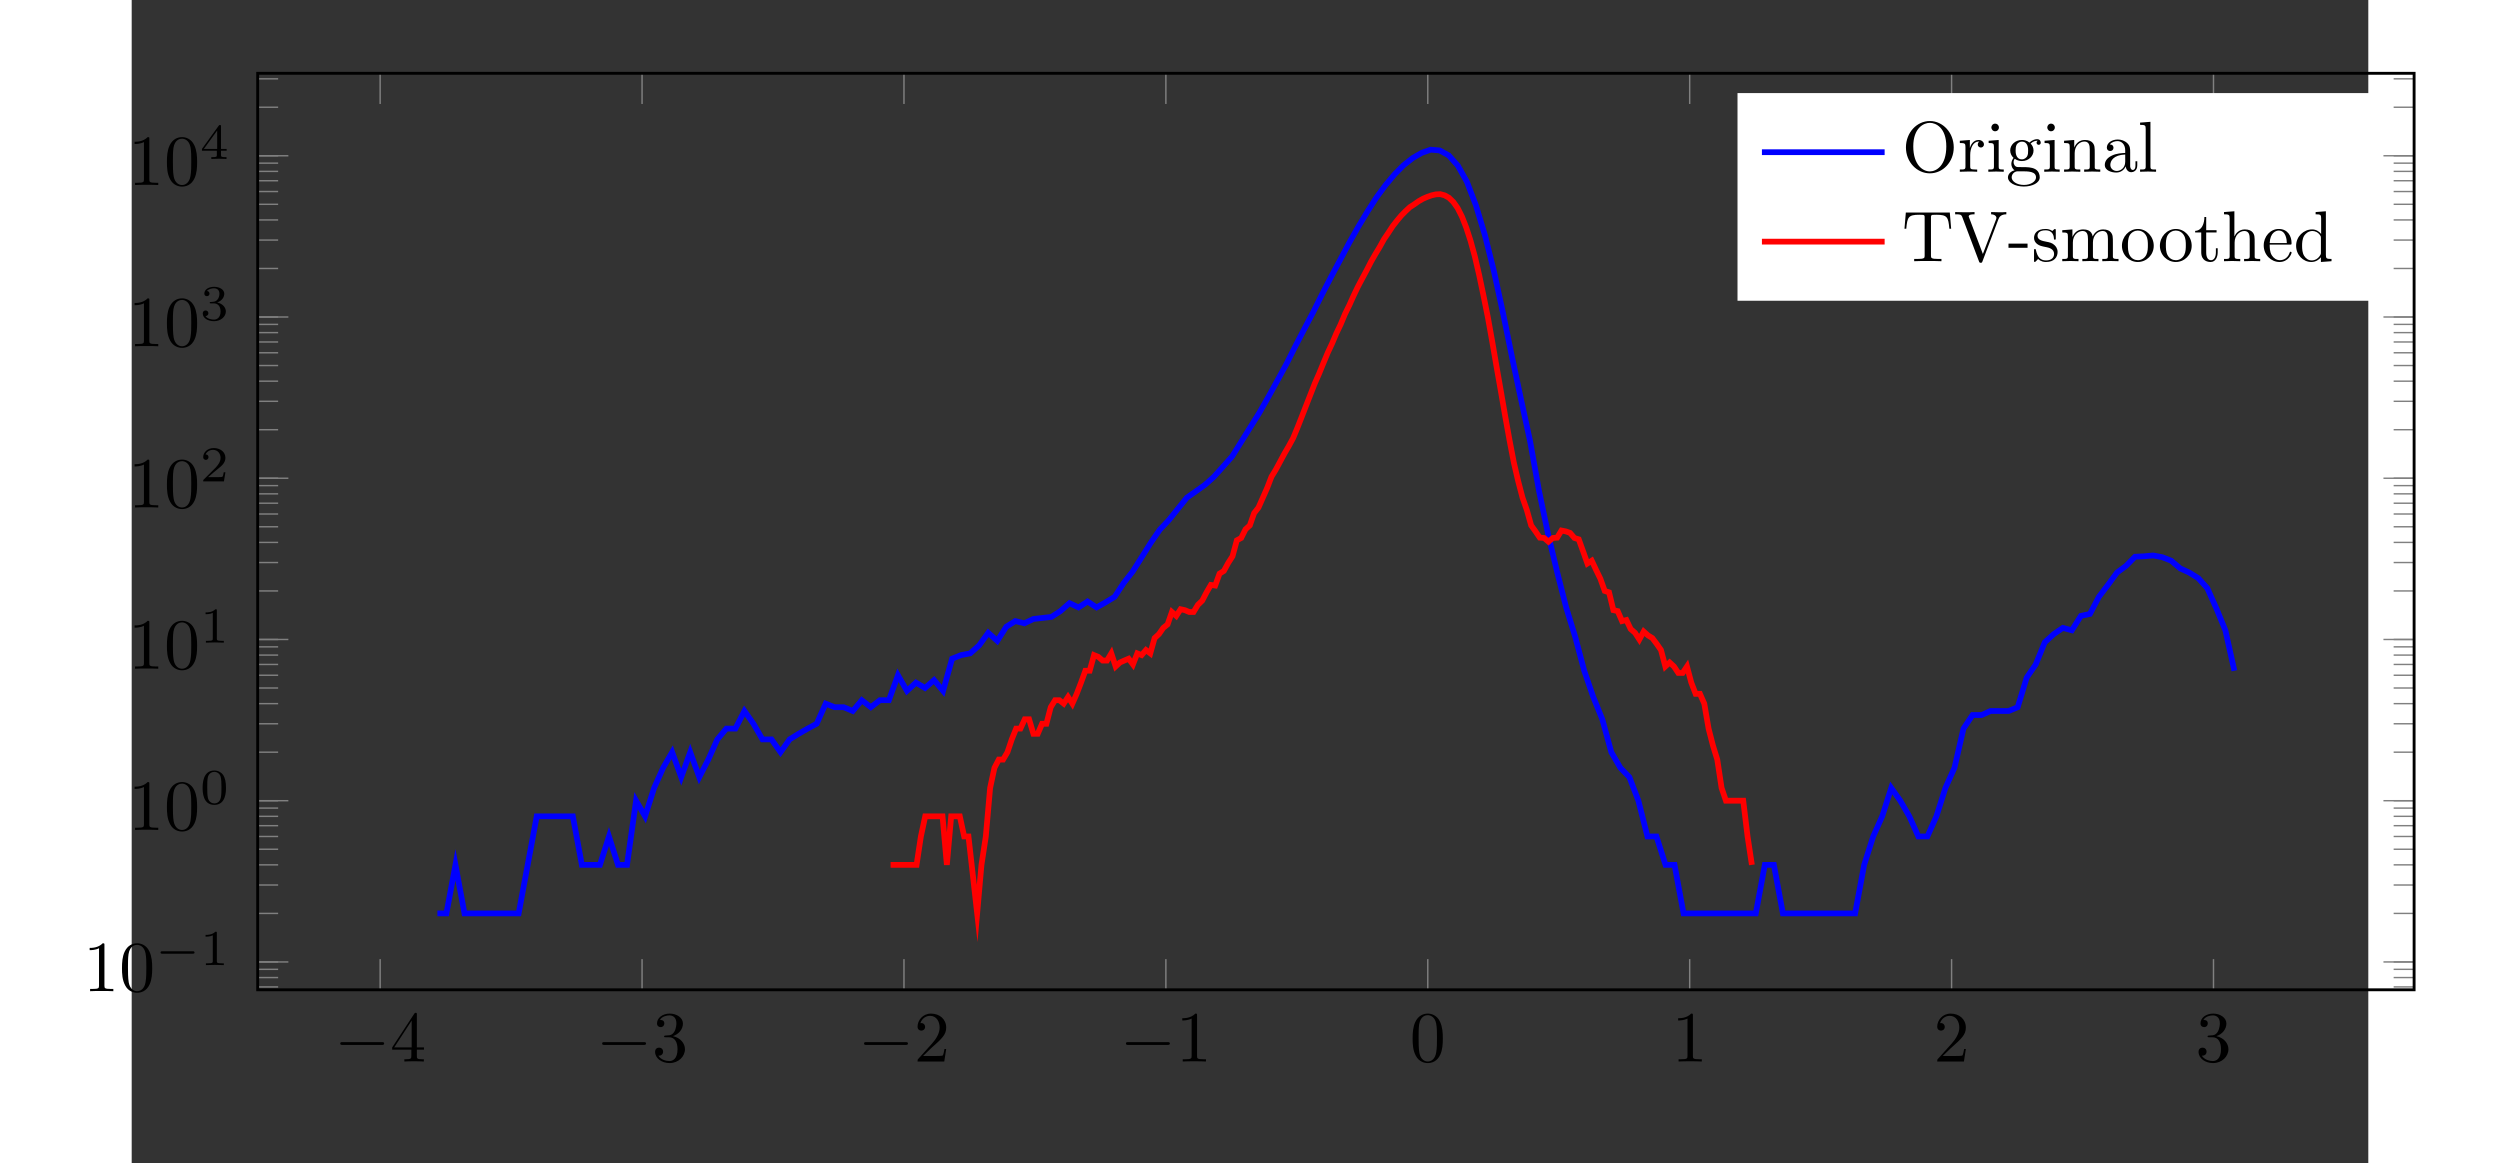 <?xml version="1.0" encoding="UTF-8"?>
<svg xmlns="http://www.w3.org/2000/svg" xmlns:xlink="http://www.w3.org/1999/xlink" width="346.506pt" height="161.24pt" viewBox="20 0 310 161.24" version="1.1">
<rect x="20" y="0" width="310" height="161.24" fill="#333333" stroke="none"/>
<defs>
<g>
<symbol overflow="visible" id="glyph0-0">
<path style="stroke:none;" d=""/>
</symbol>
<symbol overflow="visible" id="glyph0-1">
<path style="stroke:none;" d="M 6.562 -2.297 C 6.734 -2.297 6.922 -2.297 6.922 -2.5 C 6.922 -2.688 6.734 -2.688 6.562 -2.688 L 1.172 -2.688 C 1 -2.688 0.828 -2.688 0.828 -2.5 C 0.828 -2.297 1 -2.297 1.172 -2.297 Z M 6.562 -2.297 "/>
</symbol>
<symbol overflow="visible" id="glyph1-0">
<path style="stroke:none;" d=""/>
</symbol>
<symbol overflow="visible" id="glyph1-1">
<path style="stroke:none;" d="M 2.938 -1.641 L 2.938 -0.781 C 2.938 -0.422 2.906 -0.312 2.172 -0.312 L 1.969 -0.312 L 1.969 0 C 2.375 -0.031 2.891 -0.031 3.312 -0.031 C 3.734 -0.031 4.25 -0.031 4.672 0 L 4.672 -0.312 L 4.453 -0.312 C 3.719 -0.312 3.703 -0.422 3.703 -0.781 L 3.703 -1.641 L 4.688 -1.641 L 4.688 -1.953 L 3.703 -1.953 L 3.703 -6.484 C 3.703 -6.688 3.703 -6.75 3.531 -6.75 C 3.453 -6.75 3.422 -6.75 3.344 -6.625 L 0.281 -1.953 L 0.281 -1.641 Z M 2.984 -1.953 L 0.562 -1.953 L 2.984 -5.672 Z M 2.984 -1.953 "/>
</symbol>
<symbol overflow="visible" id="glyph1-2">
<path style="stroke:none;" d="M 2.891 -3.516 C 3.703 -3.781 4.281 -4.469 4.281 -5.266 C 4.281 -6.078 3.406 -6.641 2.453 -6.641 C 1.453 -6.641 0.688 -6.047 0.688 -5.281 C 0.688 -4.953 0.906 -4.766 1.203 -4.766 C 1.5 -4.766 1.703 -4.984 1.703 -5.281 C 1.703 -5.766 1.234 -5.766 1.094 -5.766 C 1.391 -6.266 2.047 -6.391 2.406 -6.391 C 2.828 -6.391 3.375 -6.172 3.375 -5.281 C 3.375 -5.156 3.344 -4.578 3.094 -4.141 C 2.797 -3.656 2.453 -3.625 2.203 -3.625 C 2.125 -3.609 1.891 -3.594 1.812 -3.594 C 1.734 -3.578 1.672 -3.562 1.672 -3.469 C 1.672 -3.359 1.734 -3.359 1.906 -3.359 L 2.344 -3.359 C 3.156 -3.359 3.531 -2.688 3.531 -1.703 C 3.531 -0.344 2.844 -0.062 2.406 -0.062 C 1.969 -0.062 1.219 -0.234 0.875 -0.812 C 1.219 -0.766 1.531 -0.984 1.531 -1.359 C 1.531 -1.719 1.266 -1.922 0.984 -1.922 C 0.734 -1.922 0.422 -1.781 0.422 -1.344 C 0.422 -0.438 1.344 0.219 2.438 0.219 C 3.656 0.219 4.562 -0.688 4.562 -1.703 C 4.562 -2.516 3.922 -3.297 2.891 -3.516 Z M 2.891 -3.516 "/>
</symbol>
<symbol overflow="visible" id="glyph1-3">
<path style="stroke:none;" d="M 1.266 -0.766 L 2.328 -1.797 C 3.875 -3.172 4.469 -3.703 4.469 -4.703 C 4.469 -5.844 3.578 -6.641 2.359 -6.641 C 1.234 -6.641 0.5 -5.719 0.5 -4.828 C 0.5 -4.281 1 -4.281 1.031 -4.281 C 1.203 -4.281 1.547 -4.391 1.547 -4.812 C 1.547 -5.062 1.359 -5.328 1.016 -5.328 C 0.938 -5.328 0.922 -5.328 0.891 -5.312 C 1.109 -5.969 1.656 -6.328 2.234 -6.328 C 3.141 -6.328 3.562 -5.516 3.562 -4.703 C 3.562 -3.906 3.078 -3.125 2.516 -2.5 L 0.609 -0.375 C 0.5 -0.266 0.5 -0.234 0.5 0 L 4.203 0 L 4.469 -1.734 L 4.234 -1.734 C 4.172 -1.438 4.109 -1 4 -0.844 C 3.938 -0.766 3.281 -0.766 3.062 -0.766 Z M 1.266 -0.766 "/>
</symbol>
<symbol overflow="visible" id="glyph1-4">
<path style="stroke:none;" d="M 2.938 -6.375 C 2.938 -6.625 2.938 -6.641 2.703 -6.641 C 2.078 -6 1.203 -6 0.891 -6 L 0.891 -5.688 C 1.094 -5.688 1.672 -5.688 2.188 -5.953 L 2.188 -0.781 C 2.188 -0.422 2.156 -0.312 1.266 -0.312 L 0.953 -0.312 L 0.953 0 C 1.297 -0.031 2.156 -0.031 2.562 -0.031 C 2.953 -0.031 3.828 -0.031 4.172 0 L 4.172 -0.312 L 3.859 -0.312 C 2.953 -0.312 2.938 -0.422 2.938 -0.781 Z M 2.938 -6.375 "/>
</symbol>
<symbol overflow="visible" id="glyph1-5">
<path style="stroke:none;" d="M 4.578 -3.188 C 4.578 -3.984 4.531 -4.781 4.188 -5.516 C 3.734 -6.484 2.906 -6.641 2.5 -6.641 C 1.891 -6.641 1.172 -6.375 0.75 -5.453 C 0.438 -4.766 0.391 -3.984 0.391 -3.188 C 0.391 -2.438 0.422 -1.547 0.844 -0.781 C 1.266 0.016 2 0.219 2.484 0.219 C 3.016 0.219 3.781 0.016 4.219 -0.938 C 4.531 -1.625 4.578 -2.406 4.578 -3.188 Z M 2.484 0 C 2.094 0 1.5 -0.25 1.328 -1.203 C 1.219 -1.797 1.219 -2.719 1.219 -3.312 C 1.219 -3.953 1.219 -4.609 1.297 -5.141 C 1.484 -6.328 2.234 -6.422 2.484 -6.422 C 2.812 -6.422 3.469 -6.234 3.656 -5.25 C 3.766 -4.688 3.766 -3.938 3.766 -3.312 C 3.766 -2.562 3.766 -1.891 3.656 -1.25 C 3.5 -0.297 2.938 0 2.484 0 Z M 2.484 0 "/>
</symbol>
<symbol overflow="visible" id="glyph1-6">
<path style="stroke:none;" d="M 7.188 -3.375 C 7.188 -5.406 5.688 -7.031 3.875 -7.031 C 2.078 -7.031 0.562 -5.438 0.562 -3.375 C 0.562 -1.328 2.094 0.219 3.875 0.219 C 5.688 0.219 7.188 -1.359 7.188 -3.375 Z M 3.875 -0.047 C 2.922 -0.047 1.578 -0.922 1.578 -3.516 C 1.578 -6.094 3.047 -6.781 3.875 -6.781 C 4.734 -6.781 6.156 -6.078 6.156 -3.516 C 6.156 -0.875 4.797 -0.047 3.875 -0.047 Z M 3.875 -0.047 "/>
</symbol>
<symbol overflow="visible" id="glyph1-7">
<path style="stroke:none;" d="M 1.672 -3.312 L 1.672 -4.406 L 0.281 -4.297 L 0.281 -3.984 C 0.984 -3.984 1.062 -3.922 1.062 -3.422 L 1.062 -0.75 C 1.062 -0.312 0.953 -0.312 0.281 -0.312 L 0.281 0 C 0.672 -0.016 1.141 -0.031 1.422 -0.031 C 1.812 -0.031 2.281 -0.031 2.688 0 L 2.688 -0.312 L 2.469 -0.312 C 1.734 -0.312 1.719 -0.422 1.719 -0.781 L 1.719 -2.312 C 1.719 -3.297 2.141 -4.188 2.891 -4.188 C 2.953 -4.188 2.984 -4.188 3 -4.172 C 2.969 -4.172 2.766 -4.047 2.766 -3.781 C 2.766 -3.516 2.984 -3.359 3.203 -3.359 C 3.375 -3.359 3.625 -3.484 3.625 -3.797 C 3.625 -4.109 3.312 -4.406 2.891 -4.406 C 2.156 -4.406 1.797 -3.734 1.672 -3.312 Z M 1.672 -3.312 "/>
</symbol>
<symbol overflow="visible" id="glyph1-8">
<path style="stroke:none;" d="M 1.766 -4.406 L 0.375 -4.297 L 0.375 -3.984 C 1.016 -3.984 1.109 -3.922 1.109 -3.438 L 1.109 -0.75 C 1.109 -0.312 1 -0.312 0.328 -0.312 L 0.328 0 C 0.641 -0.016 1.188 -0.031 1.422 -0.031 C 1.781 -0.031 2.125 -0.016 2.469 0 L 2.469 -0.312 C 1.797 -0.312 1.766 -0.359 1.766 -0.75 Z M 1.797 -6.141 C 1.797 -6.453 1.562 -6.672 1.281 -6.672 C 0.969 -6.672 0.75 -6.406 0.75 -6.141 C 0.75 -5.875 0.969 -5.609 1.281 -5.609 C 1.562 -5.609 1.797 -5.828 1.797 -6.141 Z M 1.797 -6.141 "/>
</symbol>
<symbol overflow="visible" id="glyph1-9">
<path style="stroke:none;" d="M 2.219 -1.719 C 1.344 -1.719 1.344 -2.719 1.344 -2.938 C 1.344 -3.203 1.359 -3.531 1.5 -3.781 C 1.578 -3.891 1.812 -4.172 2.219 -4.172 C 3.078 -4.172 3.078 -3.188 3.078 -2.953 C 3.078 -2.688 3.078 -2.359 2.922 -2.109 C 2.844 -2 2.609 -1.719 2.219 -1.719 Z M 1.062 -1.328 C 1.062 -1.359 1.062 -1.594 1.219 -1.797 C 1.609 -1.516 2.031 -1.484 2.219 -1.484 C 3.141 -1.484 3.828 -2.172 3.828 -2.938 C 3.828 -3.312 3.672 -3.672 3.422 -3.906 C 3.781 -4.25 4.141 -4.297 4.312 -4.297 C 4.344 -4.297 4.391 -4.297 4.422 -4.281 C 4.312 -4.25 4.25 -4.141 4.25 -4.016 C 4.25 -3.844 4.391 -3.734 4.547 -3.734 C 4.641 -3.734 4.828 -3.797 4.828 -4.031 C 4.828 -4.203 4.719 -4.516 4.328 -4.516 C 4.125 -4.516 3.688 -4.453 3.266 -4.047 C 2.844 -4.375 2.438 -4.406 2.219 -4.406 C 1.281 -4.406 0.594 -3.719 0.594 -2.953 C 0.594 -2.516 0.812 -2.141 1.062 -1.922 C 0.938 -1.781 0.75 -1.453 0.75 -1.094 C 0.75 -0.781 0.891 -0.406 1.203 -0.203 C 0.594 -0.047 0.281 0.391 0.281 0.781 C 0.281 1.5 1.266 2.047 2.484 2.047 C 3.656 2.047 4.688 1.547 4.688 0.766 C 4.688 0.422 4.562 -0.094 4.047 -0.375 C 3.516 -0.641 2.938 -0.641 2.328 -0.641 C 2.078 -0.641 1.656 -0.641 1.578 -0.656 C 1.266 -0.703 1.062 -1 1.062 -1.328 Z M 2.5 1.828 C 1.484 1.828 0.797 1.312 0.797 0.781 C 0.797 0.328 1.172 -0.047 1.609 -0.062 L 2.203 -0.062 C 3.062 -0.062 4.172 -0.062 4.172 0.781 C 4.172 1.328 3.469 1.828 2.5 1.828 Z M 2.5 1.828 "/>
</symbol>
<symbol overflow="visible" id="glyph1-10">
<path style="stroke:none;" d="M 1.094 -3.422 L 1.094 -0.75 C 1.094 -0.312 0.984 -0.312 0.312 -0.312 L 0.312 0 C 0.672 -0.016 1.172 -0.031 1.453 -0.031 C 1.703 -0.031 2.219 -0.016 2.562 0 L 2.562 -0.312 C 1.891 -0.312 1.781 -0.312 1.781 -0.75 L 1.781 -2.594 C 1.781 -3.625 2.5 -4.188 3.125 -4.188 C 3.766 -4.188 3.875 -3.656 3.875 -3.078 L 3.875 -0.75 C 3.875 -0.312 3.766 -0.312 3.094 -0.312 L 3.094 0 C 3.438 -0.016 3.953 -0.031 4.219 -0.031 C 4.469 -0.031 5 -0.016 5.328 0 L 5.328 -0.312 C 4.812 -0.312 4.562 -0.312 4.562 -0.609 L 4.562 -2.516 C 4.562 -3.375 4.562 -3.672 4.25 -4.031 C 4.109 -4.203 3.781 -4.406 3.203 -4.406 C 2.469 -4.406 2 -3.984 1.719 -3.359 L 1.719 -4.406 L 0.312 -4.297 L 0.312 -3.984 C 1.016 -3.984 1.094 -3.922 1.094 -3.422 Z M 1.094 -3.422 "/>
</symbol>
<symbol overflow="visible" id="glyph1-11">
<path style="stroke:none;" d="M 3.312 -0.75 C 3.359 -0.359 3.625 0.062 4.094 0.062 C 4.312 0.062 4.922 -0.078 4.922 -0.891 L 4.922 -1.453 L 4.672 -1.453 L 4.672 -0.891 C 4.672 -0.312 4.422 -0.25 4.312 -0.25 C 3.984 -0.25 3.938 -0.703 3.938 -0.75 L 3.938 -2.734 C 3.938 -3.156 3.938 -3.547 3.578 -3.922 C 3.188 -4.312 2.688 -4.469 2.219 -4.469 C 1.391 -4.469 0.703 -4 0.703 -3.344 C 0.703 -3.047 0.906 -2.875 1.172 -2.875 C 1.453 -2.875 1.625 -3.078 1.625 -3.328 C 1.625 -3.453 1.578 -3.781 1.109 -3.781 C 1.391 -4.141 1.875 -4.25 2.188 -4.25 C 2.688 -4.25 3.25 -3.859 3.25 -2.969 L 3.25 -2.609 C 2.734 -2.578 2.047 -2.547 1.422 -2.25 C 0.672 -1.906 0.422 -1.391 0.422 -0.953 C 0.422 -0.141 1.391 0.109 2.016 0.109 C 2.672 0.109 3.125 -0.297 3.312 -0.75 Z M 3.25 -2.391 L 3.25 -1.391 C 3.25 -0.453 2.531 -0.109 2.078 -0.109 C 1.594 -0.109 1.188 -0.453 1.188 -0.953 C 1.188 -1.5 1.609 -2.328 3.25 -2.391 Z M 3.25 -2.391 "/>
</symbol>
<symbol overflow="visible" id="glyph1-12">
<path style="stroke:none;" d="M 1.766 -6.922 L 0.328 -6.812 L 0.328 -6.5 C 1.031 -6.5 1.109 -6.438 1.109 -5.938 L 1.109 -0.75 C 1.109 -0.312 1 -0.312 0.328 -0.312 L 0.328 0 C 0.656 -0.016 1.188 -0.031 1.438 -0.031 C 1.688 -0.031 2.172 -0.016 2.547 0 L 2.547 -0.312 C 1.875 -0.312 1.766 -0.312 1.766 -0.75 Z M 1.766 -6.922 "/>
</symbol>
<symbol overflow="visible" id="glyph1-13">
<path style="stroke:none;" d="M 6.641 -6.75 L 0.547 -6.75 L 0.359 -4.5 L 0.609 -4.5 C 0.75 -6.109 0.891 -6.438 2.406 -6.438 C 2.578 -6.438 2.844 -6.438 2.938 -6.422 C 3.156 -6.375 3.156 -6.266 3.156 -6.047 L 3.156 -0.781 C 3.156 -0.453 3.156 -0.312 2.109 -0.312 L 1.703 -0.312 L 1.703 0 C 2.109 -0.031 3.125 -0.031 3.594 -0.031 C 4.047 -0.031 5.078 -0.031 5.484 0 L 5.484 -0.312 L 5.078 -0.312 C 4.031 -0.312 4.031 -0.453 4.031 -0.781 L 4.031 -6.047 C 4.031 -6.234 4.031 -6.375 4.219 -6.422 C 4.328 -6.438 4.594 -6.438 4.781 -6.438 C 6.297 -6.438 6.438 -6.109 6.578 -4.5 L 6.828 -4.5 Z M 6.641 -6.75 "/>
</symbol>
<symbol overflow="visible" id="glyph1-14">
<path style="stroke:none;" d="M 6.188 -5.828 C 6.328 -6.203 6.594 -6.484 7.281 -6.5 L 7.281 -6.812 C 6.969 -6.781 6.562 -6.781 6.312 -6.781 C 6.016 -6.781 5.438 -6.797 5.172 -6.812 L 5.172 -6.5 C 5.688 -6.484 5.906 -6.234 5.906 -6 C 5.906 -5.922 5.875 -5.859 5.859 -5.797 L 4.031 -1 L 2.125 -6.031 C 2.062 -6.172 2.062 -6.188 2.062 -6.203 C 2.062 -6.5 2.625 -6.5 2.875 -6.5 L 2.875 -6.812 C 2.516 -6.781 1.828 -6.781 1.453 -6.781 C 0.984 -6.781 0.547 -6.797 0.188 -6.812 L 0.188 -6.5 C 0.844 -6.5 1.031 -6.5 1.172 -6.125 L 3.484 0 C 3.547 0.188 3.594 0.219 3.734 0.219 C 3.891 0.219 3.922 0.172 3.969 0.031 Z M 6.188 -5.828 "/>
</symbol>
<symbol overflow="visible" id="glyph1-15">
<path style="stroke:none;" d="M 2.75 -1.859 L 2.75 -2.438 L 0.109 -2.438 L 0.109 -1.859 Z M 2.75 -1.859 "/>
</symbol>
<symbol overflow="visible" id="glyph1-16">
<path style="stroke:none;" d="M 2.078 -1.938 C 2.297 -1.891 3.109 -1.734 3.109 -1.016 C 3.109 -0.516 2.766 -0.109 1.984 -0.109 C 1.141 -0.109 0.781 -0.672 0.594 -1.531 C 0.562 -1.656 0.562 -1.688 0.453 -1.688 C 0.328 -1.688 0.328 -1.625 0.328 -1.453 L 0.328 -0.125 C 0.328 0.047 0.328 0.109 0.438 0.109 C 0.484 0.109 0.5 0.094 0.688 -0.094 C 0.703 -0.109 0.703 -0.125 0.891 -0.312 C 1.328 0.094 1.781 0.109 1.984 0.109 C 3.125 0.109 3.594 -0.562 3.594 -1.281 C 3.594 -1.797 3.297 -2.109 3.172 -2.219 C 2.844 -2.547 2.453 -2.625 2.031 -2.703 C 1.469 -2.812 0.812 -2.938 0.812 -3.516 C 0.812 -3.875 1.062 -4.281 1.922 -4.281 C 3.016 -4.281 3.078 -3.375 3.094 -3.078 C 3.094 -2.984 3.188 -2.984 3.203 -2.984 C 3.344 -2.984 3.344 -3.031 3.344 -3.219 L 3.344 -4.234 C 3.344 -4.391 3.344 -4.469 3.234 -4.469 C 3.188 -4.469 3.156 -4.469 3.031 -4.344 C 3 -4.312 2.906 -4.219 2.859 -4.188 C 2.484 -4.469 2.078 -4.469 1.922 -4.469 C 0.703 -4.469 0.328 -3.797 0.328 -3.234 C 0.328 -2.891 0.484 -2.609 0.75 -2.391 C 1.078 -2.141 1.359 -2.078 2.078 -1.938 Z M 2.078 -1.938 "/>
</symbol>
<symbol overflow="visible" id="glyph1-17">
<path style="stroke:none;" d="M 1.094 -3.422 L 1.094 -0.75 C 1.094 -0.312 0.984 -0.312 0.312 -0.312 L 0.312 0 C 0.672 -0.016 1.172 -0.031 1.453 -0.031 C 1.703 -0.031 2.219 -0.016 2.562 0 L 2.562 -0.312 C 1.891 -0.312 1.781 -0.312 1.781 -0.75 L 1.781 -2.594 C 1.781 -3.625 2.5 -4.188 3.125 -4.188 C 3.766 -4.188 3.875 -3.656 3.875 -3.078 L 3.875 -0.75 C 3.875 -0.312 3.766 -0.312 3.094 -0.312 L 3.094 0 C 3.438 -0.016 3.953 -0.031 4.219 -0.031 C 4.469 -0.031 5 -0.016 5.328 0 L 5.328 -0.312 C 4.672 -0.312 4.562 -0.312 4.562 -0.75 L 4.562 -2.594 C 4.562 -3.625 5.266 -4.188 5.906 -4.188 C 6.531 -4.188 6.641 -3.656 6.641 -3.078 L 6.641 -0.75 C 6.641 -0.312 6.531 -0.312 5.859 -0.312 L 5.859 0 C 6.203 -0.016 6.719 -0.031 6.984 -0.031 C 7.25 -0.031 7.766 -0.016 8.109 0 L 8.109 -0.312 C 7.594 -0.312 7.344 -0.312 7.328 -0.609 L 7.328 -2.516 C 7.328 -3.375 7.328 -3.672 7.016 -4.031 C 6.875 -4.203 6.547 -4.406 5.969 -4.406 C 5.141 -4.406 4.688 -3.812 4.531 -3.422 C 4.391 -4.297 3.656 -4.406 3.203 -4.406 C 2.469 -4.406 2 -3.984 1.719 -3.359 L 1.719 -4.406 L 0.312 -4.297 L 0.312 -3.984 C 1.016 -3.984 1.094 -3.922 1.094 -3.422 Z M 1.094 -3.422 "/>
</symbol>
<symbol overflow="visible" id="glyph1-18">
<path style="stroke:none;" d="M 4.688 -2.141 C 4.688 -3.406 3.703 -4.469 2.5 -4.469 C 1.25 -4.469 0.281 -3.375 0.281 -2.141 C 0.281 -0.844 1.312 0.109 2.484 0.109 C 3.688 0.109 4.688 -0.875 4.688 -2.141 Z M 2.5 -0.141 C 2.062 -0.141 1.625 -0.344 1.359 -0.812 C 1.109 -1.25 1.109 -1.859 1.109 -2.219 C 1.109 -2.609 1.109 -3.141 1.344 -3.578 C 1.609 -4.031 2.078 -4.25 2.484 -4.25 C 2.922 -4.25 3.344 -4.031 3.609 -3.594 C 3.875 -3.172 3.875 -2.594 3.875 -2.219 C 3.875 -1.859 3.875 -1.312 3.656 -0.875 C 3.422 -0.422 2.984 -0.141 2.5 -0.141 Z M 2.5 -0.141 "/>
</symbol>
<symbol overflow="visible" id="glyph1-19">
<path style="stroke:none;" d="M 1.719 -3.984 L 3.156 -3.984 L 3.156 -4.297 L 1.719 -4.297 L 1.719 -6.125 L 1.469 -6.125 C 1.469 -5.312 1.172 -4.25 0.188 -4.203 L 0.188 -3.984 L 1.031 -3.984 L 1.031 -1.234 C 1.031 -0.016 1.969 0.109 2.328 0.109 C 3.031 0.109 3.312 -0.594 3.312 -1.234 L 3.312 -1.797 L 3.062 -1.797 L 3.062 -1.25 C 3.062 -0.516 2.766 -0.141 2.391 -0.141 C 1.719 -0.141 1.719 -1.047 1.719 -1.219 Z M 1.719 -3.984 "/>
</symbol>
<symbol overflow="visible" id="glyph1-20">
<path style="stroke:none;" d="M 1.094 -0.75 C 1.094 -0.312 0.984 -0.312 0.312 -0.312 L 0.312 0 C 0.672 -0.016 1.172 -0.031 1.453 -0.031 C 1.703 -0.031 2.219 -0.016 2.562 0 L 2.562 -0.312 C 1.891 -0.312 1.781 -0.312 1.781 -0.75 L 1.781 -2.594 C 1.781 -3.625 2.5 -4.188 3.125 -4.188 C 3.766 -4.188 3.875 -3.656 3.875 -3.078 L 3.875 -0.75 C 3.875 -0.312 3.766 -0.312 3.094 -0.312 L 3.094 0 C 3.438 -0.016 3.953 -0.031 4.219 -0.031 C 4.469 -0.031 5 -0.016 5.328 0 L 5.328 -0.312 C 4.812 -0.312 4.562 -0.312 4.562 -0.609 L 4.562 -2.516 C 4.562 -3.375 4.562 -3.672 4.25 -4.031 C 4.109 -4.203 3.781 -4.406 3.203 -4.406 C 2.359 -4.406 1.922 -3.812 1.75 -3.422 L 1.75 -6.922 L 0.312 -6.812 L 0.312 -6.5 C 1.016 -6.5 1.094 -6.438 1.094 -5.938 Z M 1.094 -0.75 "/>
</symbol>
<symbol overflow="visible" id="glyph1-21">
<path style="stroke:none;" d="M 1.109 -2.516 C 1.172 -4 2.016 -4.25 2.359 -4.25 C 3.375 -4.25 3.484 -2.906 3.484 -2.516 Z M 1.109 -2.297 L 3.891 -2.297 C 4.109 -2.297 4.141 -2.297 4.141 -2.516 C 4.141 -3.5 3.594 -4.469 2.359 -4.469 C 1.203 -4.469 0.281 -3.438 0.281 -2.188 C 0.281 -0.859 1.328 0.109 2.469 0.109 C 3.688 0.109 4.141 -1 4.141 -1.188 C 4.141 -1.281 4.062 -1.312 4 -1.312 C 3.922 -1.312 3.891 -1.25 3.875 -1.172 C 3.531 -0.141 2.625 -0.141 2.531 -0.141 C 2.031 -0.141 1.641 -0.438 1.406 -0.812 C 1.109 -1.281 1.109 -1.938 1.109 -2.297 Z M 1.109 -2.297 "/>
</symbol>
<symbol overflow="visible" id="glyph1-22">
<path style="stroke:none;" d="M 3.781 -0.547 L 3.781 0.109 L 5.25 0 L 5.25 -0.312 C 4.562 -0.312 4.469 -0.375 4.469 -0.875 L 4.469 -6.922 L 3.047 -6.812 L 3.047 -6.5 C 3.734 -6.5 3.812 -6.438 3.812 -5.938 L 3.812 -3.781 C 3.531 -4.141 3.094 -4.406 2.562 -4.406 C 1.391 -4.406 0.344 -3.422 0.344 -2.141 C 0.344 -0.875 1.312 0.109 2.453 0.109 C 3.094 0.109 3.531 -0.234 3.781 -0.547 Z M 3.781 -3.219 L 3.781 -1.172 C 3.781 -1 3.781 -0.984 3.672 -0.812 C 3.375 -0.328 2.938 -0.109 2.5 -0.109 C 2.047 -0.109 1.688 -0.375 1.453 -0.75 C 1.203 -1.156 1.172 -1.719 1.172 -2.141 C 1.172 -2.5 1.188 -3.094 1.469 -3.547 C 1.688 -3.859 2.062 -4.188 2.609 -4.188 C 2.953 -4.188 3.375 -4.031 3.672 -3.594 C 3.781 -3.422 3.781 -3.406 3.781 -3.219 Z M 3.781 -3.219 "/>
</symbol>
<symbol overflow="visible" id="glyph2-0">
<path style="stroke:none;" d=""/>
</symbol>
<symbol overflow="visible" id="glyph2-1">
<path style="stroke:none;" d="M 5.188 -1.578 C 5.297 -1.578 5.469 -1.578 5.469 -1.734 C 5.469 -1.922 5.297 -1.922 5.188 -1.922 L 1.031 -1.922 C 0.922 -1.922 0.75 -1.922 0.75 -1.75 C 0.75 -1.578 0.906 -1.578 1.031 -1.578 Z M 5.188 -1.578 "/>
</symbol>
<symbol overflow="visible" id="glyph3-0">
<path style="stroke:none;" d=""/>
</symbol>
<symbol overflow="visible" id="glyph3-1">
<path style="stroke:none;" d="M 2.328 -4.438 C 2.328 -4.625 2.328 -4.625 2.125 -4.625 C 1.672 -4.188 1.047 -4.188 0.766 -4.188 L 0.766 -3.938 C 0.922 -3.938 1.391 -3.938 1.766 -4.125 L 1.766 -0.578 C 1.766 -0.344 1.766 -0.25 1.078 -0.25 L 0.812 -0.25 L 0.812 0 C 0.938 0 1.797 -0.031 2.047 -0.031 C 2.266 -0.031 3.141 0 3.297 0 L 3.297 -0.25 L 3.031 -0.25 C 2.328 -0.25 2.328 -0.344 2.328 -0.578 Z M 2.328 -4.438 "/>
</symbol>
<symbol overflow="visible" id="glyph3-2">
<path style="stroke:none;" d="M 3.594 -2.219 C 3.594 -2.984 3.5 -3.547 3.188 -4.031 C 2.969 -4.344 2.531 -4.625 1.984 -4.625 C 0.359 -4.625 0.359 -2.719 0.359 -2.219 C 0.359 -1.719 0.359 0.141 1.984 0.141 C 3.594 0.141 3.594 -1.719 3.594 -2.219 Z M 1.984 -0.062 C 1.656 -0.062 1.234 -0.25 1.094 -0.812 C 1 -1.219 1 -1.797 1 -2.312 C 1 -2.828 1 -3.359 1.094 -3.734 C 1.25 -4.281 1.688 -4.438 1.984 -4.438 C 2.359 -4.438 2.719 -4.203 2.844 -3.797 C 2.953 -3.422 2.969 -2.922 2.969 -2.312 C 2.969 -1.797 2.969 -1.281 2.875 -0.844 C 2.734 -0.203 2.266 -0.062 1.984 -0.062 Z M 1.984 -0.062 "/>
</symbol>
<symbol overflow="visible" id="glyph3-3">
<path style="stroke:none;" d="M 3.516 -1.266 L 3.281 -1.266 C 3.266 -1.109 3.188 -0.703 3.094 -0.641 C 3.047 -0.594 2.516 -0.594 2.406 -0.594 L 1.125 -0.594 C 1.859 -1.234 2.109 -1.438 2.516 -1.766 C 3.031 -2.172 3.516 -2.609 3.516 -3.266 C 3.516 -4.109 2.781 -4.625 1.891 -4.625 C 1.031 -4.625 0.438 -4.016 0.438 -3.375 C 0.438 -3.031 0.734 -2.984 0.812 -2.984 C 0.969 -2.984 1.172 -3.109 1.172 -3.359 C 1.172 -3.484 1.125 -3.734 0.766 -3.734 C 0.984 -4.219 1.453 -4.375 1.781 -4.375 C 2.484 -4.375 2.844 -3.828 2.844 -3.266 C 2.844 -2.656 2.406 -2.188 2.188 -1.938 L 0.516 -0.266 C 0.438 -0.203 0.438 -0.188 0.438 0 L 3.312 0 Z M 3.516 -1.266 "/>
</symbol>
<symbol overflow="visible" id="glyph3-4">
<path style="stroke:none;" d="M 1.906 -2.328 C 2.453 -2.328 2.844 -1.953 2.844 -1.203 C 2.844 -0.344 2.328 -0.078 1.938 -0.078 C 1.656 -0.078 1.031 -0.156 0.75 -0.578 C 1.078 -0.578 1.156 -0.812 1.156 -0.969 C 1.156 -1.188 0.984 -1.344 0.766 -1.344 C 0.578 -1.344 0.375 -1.219 0.375 -0.938 C 0.375 -0.281 1.094 0.141 1.938 0.141 C 2.906 0.141 3.578 -0.516 3.578 -1.203 C 3.578 -1.75 3.141 -2.297 2.375 -2.453 C 3.094 -2.719 3.359 -3.234 3.359 -3.672 C 3.359 -4.219 2.734 -4.625 1.953 -4.625 C 1.188 -4.625 0.594 -4.25 0.594 -3.688 C 0.594 -3.453 0.75 -3.328 0.953 -3.328 C 1.172 -3.328 1.312 -3.484 1.312 -3.672 C 1.312 -3.875 1.172 -4.031 0.953 -4.047 C 1.203 -4.344 1.672 -4.422 1.938 -4.422 C 2.25 -4.422 2.688 -4.266 2.688 -3.672 C 2.688 -3.375 2.594 -3.047 2.406 -2.844 C 2.188 -2.578 1.984 -2.562 1.641 -2.531 C 1.469 -2.516 1.453 -2.516 1.422 -2.516 C 1.406 -2.516 1.344 -2.5 1.344 -2.422 C 1.344 -2.328 1.406 -2.328 1.531 -2.328 Z M 1.906 -2.328 "/>
</symbol>
<symbol overflow="visible" id="glyph3-5">
<path style="stroke:none;" d="M 3.688 -1.141 L 3.688 -1.391 L 2.906 -1.391 L 2.906 -4.5 C 2.906 -4.641 2.906 -4.703 2.766 -4.703 C 2.672 -4.703 2.641 -4.703 2.578 -4.594 L 0.266 -1.391 L 0.266 -1.141 L 2.328 -1.141 L 2.328 -0.578 C 2.328 -0.328 2.328 -0.25 1.75 -0.25 L 1.562 -0.25 L 1.562 0 C 1.922 -0.016 2.359 -0.031 2.609 -0.031 C 2.875 -0.031 3.312 -0.016 3.672 0 L 3.672 -0.25 L 3.484 -0.25 C 2.906 -0.25 2.906 -0.328 2.906 -0.578 L 2.906 -1.141 Z M 2.375 -3.938 L 2.375 -1.391 L 0.531 -1.391 Z M 2.375 -3.938 "/>
</symbol>
</g>
<clipPath id="clip1">
  <path d="M 51 10.16 L 323 10.16 L 323 137.188 L 51 137.188 Z M 51 10.16 "/>
</clipPath>
<clipPath id="clip2">
  <path d="M 113 15 L 256 15 L 256 137.188 L 113 137.188 Z M 113 15 "/>
</clipPath>
</defs>
<g id="surface1">
<path style="fill:none;stroke-width:0.199;stroke-linecap:butt;stroke-linejoin:miter;stroke:rgb(50%,50%,50%);stroke-opacity:1;stroke-miterlimit:10;" d="M -7.933 -26.207 L -7.933 -21.957 M 28.368 -26.207 L 28.368 -21.957 M 64.669 -26.207 L 64.669 -21.957 M 100.97 -26.207 L 100.97 -21.957 M 137.271 -26.207 L 137.271 -21.957 M 173.571 -26.207 L 173.571 -21.957 M 209.872 -26.207 L 209.872 -21.957 M 246.173 -26.207 L 246.173 -21.957 M -7.933 100.82 L -7.933 96.57 M 28.368 100.82 L 28.368 96.57 M 64.669 100.82 L 64.669 96.57 M 100.97 100.82 L 100.97 96.57 M 137.271 100.82 L 137.271 96.57 M 173.571 100.82 L 173.571 96.57 M 209.872 100.82 L 209.872 96.57 M 246.173 100.82 L 246.173 96.57 " transform="matrix(1,0,0,-1,62.37,110.98)"/>
<path style="fill:none;stroke-width:0.199;stroke-linecap:butt;stroke-linejoin:miter;stroke:rgb(50%,50%,50%);stroke-opacity:1;stroke-miterlimit:10;" d="M -24.909 -25.809 L -22.073 -25.809 M -24.909 -24.512 L -22.073 -24.512 M -24.909 -23.372 L -22.073 -23.372 M -24.909 -22.348 L -22.073 -22.348 M -24.909 -15.622 L -22.073 -15.622 M -24.909 -11.684 L -22.073 -11.684 M -24.909 -8.891 L -22.073 -8.891 M -24.909 -6.727 L -22.073 -6.727 M -24.909 -4.957 L -22.073 -4.957 M -24.909 -3.461 L -22.073 -3.461 M -24.909 -2.165 L -22.073 -2.165 M -24.909 -1.024 L -22.073 -1.024 M -24.909 -0 L -22.073 -0 M -24.909 6.726 L -22.073 6.726 M -24.909 10.664 L -22.073 10.664 M -24.909 13.453 L -22.073 13.453 M -24.909 15.621 L -22.073 15.621 M -24.909 17.39 L -22.073 17.39 M -24.909 18.886 L -22.073 18.886 M -24.909 20.183 L -22.073 20.183 M -24.909 21.324 L -22.073 21.324 M -24.909 22.347 L -22.073 22.347 M -24.909 29.074 L -22.073 29.074 M -24.909 33.011 L -22.073 33.011 M -24.909 35.8 L -22.073 35.8 M -24.909 37.968 L -22.073 37.968 M -24.909 39.738 L -22.073 39.738 M -24.909 41.234 L -22.073 41.234 M -24.909 42.531 L -22.073 42.531 M -24.909 43.671 L -22.073 43.671 M -24.909 44.695 L -22.073 44.695 M -24.909 51.421 L -22.073 51.421 M -24.909 55.359 L -22.073 55.359 M -24.909 58.148 L -22.073 58.148 M -24.909 60.316 L -22.073 60.316 M -24.909 62.085 L -22.073 62.085 M -24.909 63.582 L -22.073 63.582 M -24.909 64.878 L -22.073 64.878 M -24.909 66.019 L -22.073 66.019 M -24.909 67.043 L -22.073 67.043 M -24.909 73.769 L -22.073 73.769 M -24.909 77.707 L -22.073 77.707 M -24.909 80.496 L -22.073 80.496 M -24.909 82.664 L -22.073 82.664 M -24.909 84.433 L -22.073 84.433 M -24.909 85.929 L -22.073 85.929 M -24.909 87.226 L -22.073 87.226 M -24.909 88.367 L -22.073 88.367 M -24.909 89.39 L -22.073 89.39 M -24.909 96.117 L -22.073 96.117 M -24.909 100.054 L -22.073 100.054 M 273.978 -25.809 L 271.142 -25.809 M 273.978 -24.512 L 271.142 -24.512 M 273.978 -23.372 L 271.142 -23.372 M 273.978 -22.348 L 271.142 -22.348 M 273.978 -15.622 L 271.142 -15.622 M 273.978 -11.684 L 271.142 -11.684 M 273.978 -8.891 L 271.142 -8.891 M 273.978 -6.727 L 271.142 -6.727 M 273.978 -4.957 L 271.142 -4.957 M 273.978 -3.461 L 271.142 -3.461 M 273.978 -2.165 L 271.142 -2.165 M 273.978 -1.024 L 271.142 -1.024 M 273.978 -0 L 271.142 -0 M 273.978 6.726 L 271.142 6.726 M 273.978 10.664 L 271.142 10.664 M 273.978 13.453 L 271.142 13.453 M 273.978 15.621 L 271.142 15.621 M 273.978 17.39 L 271.142 17.39 M 273.978 18.886 L 271.142 18.886 M 273.978 20.183 L 271.142 20.183 M 273.978 21.324 L 271.142 21.324 M 273.978 22.347 L 271.142 22.347 M 273.978 29.074 L 271.142 29.074 M 273.978 33.011 L 271.142 33.011 M 273.978 35.8 L 271.142 35.8 M 273.978 37.968 L 271.142 37.968 M 273.978 39.738 L 271.142 39.738 M 273.978 41.234 L 271.142 41.234 M 273.978 42.531 L 271.142 42.531 M 273.978 43.671 L 271.142 43.671 M 273.978 44.695 L 271.142 44.695 M 273.978 51.421 L 271.142 51.421 M 273.978 55.359 L 271.142 55.359 M 273.978 58.148 L 271.142 58.148 M 273.978 60.316 L 271.142 60.316 M 273.978 62.085 L 271.142 62.085 M 273.978 63.582 L 271.142 63.582 M 273.978 64.878 L 271.142 64.878 M 273.978 66.019 L 271.142 66.019 M 273.978 67.043 L 271.142 67.043 M 273.978 73.769 L 271.142 73.769 M 273.978 77.707 L 271.142 77.707 M 273.978 80.496 L 271.142 80.496 M 273.978 82.664 L 271.142 82.664 M 273.978 84.433 L 271.142 84.433 M 273.978 85.929 L 271.142 85.929 M 273.978 87.226 L 271.142 87.226 M 273.978 88.367 L 271.142 88.367 M 273.978 89.39 L 271.142 89.39 M 273.978 96.117 L 271.142 96.117 M 273.978 100.054 L 271.142 100.054 " transform="matrix(1,0,0,-1,62.37,110.98)"/>
<path style="fill:none;stroke-width:0.199;stroke-linecap:butt;stroke-linejoin:miter;stroke:rgb(50%,50%,50%);stroke-opacity:1;stroke-miterlimit:10;" d="M -24.909 -22.348 L -20.655 -22.348 M -24.909 -0 L -20.655 -0 M -24.909 22.347 L -20.655 22.347 M -24.909 44.695 L -20.655 44.695 M -24.909 67.043 L -20.655 67.043 M -24.909 89.39 L -20.655 89.39 M 273.978 -22.348 L 269.728 -22.348 M 273.978 -0 L 269.728 -0 M 273.978 22.347 L 269.728 22.347 M 273.978 44.695 L 269.728 44.695 M 273.978 67.043 L 269.728 67.043 M 273.978 89.39 L 269.728 89.39 " transform="matrix(1,0,0,-1,62.37,110.98)"/>
<path style="fill:none;stroke-width:0.399;stroke-linecap:butt;stroke-linejoin:miter;stroke:rgb(0%,0%,0%);stroke-opacity:1;stroke-miterlimit:10;" d="M -24.909 -26.207 L -24.909 100.82 L 273.978 100.82 L 273.978 -26.207 Z M -24.909 -26.207 " transform="matrix(1,0,0,-1,62.37,110.98)"/>
<g style="fill:rgb(0%,0%,0%);fill-opacity:1;">
  <use xlink:href="#glyph0-1" x="48.073" y="147.127"/>
</g>
<g style="fill:rgb(0%,0%,0%);fill-opacity:1;">
  <use xlink:href="#glyph1-1" x="55.822" y="147.127"/>
</g>
<g style="fill:rgb(0%,0%,0%);fill-opacity:1;">
  <use xlink:href="#glyph0-1" x="84.373" y="147.127"/>
</g>
<g style="fill:rgb(0%,0%,0%);fill-opacity:1;">
  <use xlink:href="#glyph1-2" x="92.122" y="147.127"/>
</g>
<g style="fill:rgb(0%,0%,0%);fill-opacity:1;">
  <use xlink:href="#glyph0-1" x="120.674" y="147.127"/>
</g>
<g style="fill:rgb(0%,0%,0%);fill-opacity:1;">
  <use xlink:href="#glyph1-3" x="128.422" y="147.127"/>
</g>
<g style="fill:rgb(0%,0%,0%);fill-opacity:1;">
  <use xlink:href="#glyph0-1" x="156.974" y="147.127"/>
</g>
<g style="fill:rgb(0%,0%,0%);fill-opacity:1;">
  <use xlink:href="#glyph1-4" x="164.723" y="147.127"/>
</g>
<g style="fill:rgb(0%,0%,0%);fill-opacity:1;">
  <use xlink:href="#glyph1-5" x="197.149" y="147.127"/>
</g>
<g style="fill:rgb(0%,0%,0%);fill-opacity:1;">
  <use xlink:href="#glyph1-4" x="233.449" y="147.127"/>
</g>
<g style="fill:rgb(0%,0%,0%);fill-opacity:1;">
  <use xlink:href="#glyph1-3" x="269.749" y="147.127"/>
</g>
<g style="fill:rgb(0%,0%,0%);fill-opacity:1;">
  <use xlink:href="#glyph1-2" x="306.05" y="147.127"/>
</g>
<g style="fill:rgb(0%,0%,0%);fill-opacity:1;">
  <use xlink:href="#glyph1-4" x="13.283" y="137.382"/>
  <use xlink:href="#glyph1-5" x="18.264" y="137.382"/>
</g>
<g style="fill:rgb(0%,0%,0%);fill-opacity:1;">
  <use xlink:href="#glyph2-1" x="23.246" y="133.766"/>
</g>
<g style="fill:rgb(0%,0%,0%);fill-opacity:1;">
  <use xlink:href="#glyph3-1" x="29.473" y="133.766"/>
</g>
<g style="fill:rgb(0%,0%,0%);fill-opacity:1;">
  <use xlink:href="#glyph1-4" x="19.51" y="115.035"/>
  <use xlink:href="#glyph1-5" x="24.491" y="115.035"/>
</g>
<g style="fill:rgb(0%,0%,0%);fill-opacity:1;">
  <use xlink:href="#glyph3-2" x="29.473" y="111.419"/>
</g>
<g style="fill:rgb(0%,0%,0%);fill-opacity:1;">
  <use xlink:href="#glyph1-4" x="19.51" y="92.687"/>
  <use xlink:href="#glyph1-5" x="24.491" y="92.687"/>
</g>
<g style="fill:rgb(0%,0%,0%);fill-opacity:1;">
  <use xlink:href="#glyph3-1" x="29.473" y="89.072"/>
</g>
<g style="fill:rgb(0%,0%,0%);fill-opacity:1;">
  <use xlink:href="#glyph1-4" x="19.51" y="70.34"/>
  <use xlink:href="#glyph1-5" x="24.491" y="70.34"/>
</g>
<g style="fill:rgb(0%,0%,0%);fill-opacity:1;">
  <use xlink:href="#glyph3-3" x="29.473" y="66.725"/>
</g>
<g style="fill:rgb(0%,0%,0%);fill-opacity:1;">
  <use xlink:href="#glyph1-4" x="19.51" y="47.993"/>
  <use xlink:href="#glyph1-5" x="24.491" y="47.993"/>
</g>
<g style="fill:rgb(0%,0%,0%);fill-opacity:1;">
  <use xlink:href="#glyph3-4" x="29.473" y="44.377"/>
</g>
<g style="fill:rgb(0%,0%,0%);fill-opacity:1;">
  <use xlink:href="#glyph1-4" x="19.51" y="25.646"/>
  <use xlink:href="#glyph1-5" x="24.491" y="25.646"/>
</g>
<g style="fill:rgb(0%,0%,0%);fill-opacity:1;">
  <use xlink:href="#glyph3-5" x="29.473" y="22.03"/>
</g>
<g clip-path="url(#clip1)" clip-rule="nonzero">
<path style="fill:none;stroke-width:0.797;stroke-linecap:butt;stroke-linejoin:miter;stroke:rgb(0%,0%,100%);stroke-opacity:1;stroke-miterlimit:10;" d="M 0.001 -15.622 L 1.251 -15.622 L 2.505 -8.891 L 3.755 -15.622 L 11.263 -15.622 L 12.517 -8.891 L 13.767 -2.165 L 18.775 -2.165 L 20.025 -8.891 L 22.528 -8.891 L 23.782 -4.957 L 25.032 -8.891 L 26.282 -8.891 L 27.536 -0 L 28.786 -2.165 L 30.04 1.769 L 31.29 4.562 L 32.54 6.726 L 33.794 3.265 L 35.044 6.726 L 36.298 3.265 L 37.548 5.703 L 38.798 8.496 L 40.052 9.992 L 41.302 9.992 L 42.556 12.433 L 43.806 10.664 L 45.06 8.496 L 46.31 8.496 L 47.56 6.726 L 48.814 8.496 L 50.064 9.273 L 51.318 9.992 L 52.568 10.664 L 53.818 13.453 L 55.071 12.957 L 56.321 12.957 L 57.575 12.433 L 58.825 13.929 L 60.075 12.957 L 61.329 13.929 L 62.579 13.929 L 63.833 17.39 L 65.083 15.222 L 66.333 16.367 L 67.587 15.621 L 68.837 16.718 L 70.091 15.222 L 71.341 19.683 L 72.595 20.183 L 73.845 20.421 L 75.095 21.539 L 76.349 23.273 L 77.599 22.152 L 78.853 24.117 L 80.103 24.894 L 81.353 24.589 L 82.607 25.187 L 83.857 25.332 L 85.11 25.472 L 86.36 26.281 L 87.61 27.382 L 88.864 26.789 L 90.114 27.609 L 91.368 26.789 L 92.618 27.496 L 93.872 28.265 L 95.122 30.175 L 96.372 31.769 L 97.626 33.757 L 98.876 35.75 L 100.13 37.57 L 101.38 38.894 L 102.63 40.453 L 103.884 42.007 L 105.134 42.886 L 106.388 43.781 L 107.638 44.906 L 108.888 46.3 L 110.142 47.707 L 111.392 49.707 L 112.646 51.726 L 113.896 53.718 L 115.15 55.921 L 116.4 58.187 L 117.65 60.476 L 118.903 62.972 L 120.153 65.375 L 121.407 67.753 L 122.657 70.261 L 123.907 72.675 L 125.161 75.023 L 126.411 77.378 L 127.665 79.593 L 128.915 81.671 L 130.165 83.621 L 131.419 85.324 L 132.669 86.816 L 133.923 88.082 L 135.173 89.07 L 136.427 89.796 L 137.677 90.234 L 138.927 90.128 L 140.181 89.433 L 141.431 88.031 L 142.685 85.8 L 143.935 82.543 L 145.185 78.402 L 146.439 73.378 L 147.689 67.636 L 148.942 61.5 L 150.192 55.636 L 151.442 49.878 L 152.696 42.91 L 153.946 36.945 L 155.2 31.695 L 156.45 26.789 L 157.7 22.726 L 158.954 18.015 L 160.204 14.378 L 161.458 11.289 L 162.708 6.726 L 163.962 4.562 L 165.212 3.265 L 166.462 -0 L 167.716 -4.957 L 168.966 -4.957 L 170.22 -8.891 L 171.47 -8.891 L 172.72 -15.622 L 182.735 -15.622 L 183.985 -8.891 L 185.239 -8.891 L 186.489 -15.622 L 196.501 -15.622 L 197.755 -8.891 L 199.005 -4.957 L 200.255 -2.165 L 201.509 1.769 L 202.759 -0 L 204.013 -2.165 L 205.263 -4.957 L 206.517 -4.957 L 207.767 -2.165 L 209.017 1.769 L 210.271 4.562 L 211.521 9.992 L 212.775 11.875 L 214.025 11.875 L 215.275 12.433 L 217.778 12.433 L 219.032 12.957 L 220.282 17.062 L 221.532 18.886 L 222.786 21.953 L 224.036 23.093 L 225.29 23.953 L 226.54 23.621 L 227.794 25.613 L 229.044 25.886 L 230.294 28.265 L 231.548 29.91 L 232.798 31.621 L 234.052 32.546 L 235.302 33.816 L 236.552 33.875 L 237.806 33.992 L 239.056 33.757 L 240.31 33.265 L 241.56 32.199 L 242.81 31.621 L 244.064 30.843 L 245.314 29.457 L 246.567 26.664 L 247.817 23.621 L 249.067 18.015 " transform="matrix(1,0,0,-1,62.37,110.98)"/>
</g>
<g clip-path="url(#clip2)" clip-rule="nonzero">
<path style="fill:none;stroke-width:0.797;stroke-linecap:butt;stroke-linejoin:miter;stroke:rgb(100%,0%,0%);stroke-opacity:1;stroke-miterlimit:10;" d="M 62.814 -8.891 L 66.415 -8.891 L 67.013 -4.957 L 67.614 -2.165 L 70.013 -2.165 L 70.614 -8.891 L 71.212 -2.165 L 72.411 -2.165 L 73.013 -4.957 L 73.61 -4.957 L 74.814 -15.622 L 75.411 -8.891 L 76.013 -4.957 L 76.61 1.769 L 77.212 4.562 L 77.81 5.703 L 78.411 5.703 L 79.013 6.726 L 79.61 8.496 L 80.212 9.992 L 80.81 9.992 L 81.411 11.289 L 82.009 11.289 L 82.61 9.273 L 83.212 9.273 L 83.81 10.664 L 84.411 10.664 L 85.009 12.957 L 85.61 13.929 L 86.212 13.929 L 86.81 13.453 L 87.411 14.378 L 88.009 13.453 L 88.61 14.812 L 89.208 16.367 L 89.81 18.015 L 90.411 18.015 L 91.009 20.183 L 91.61 19.937 L 92.208 19.425 L 92.81 19.425 L 93.407 20.421 L 94.009 18.605 L 94.61 19.16 L 95.208 19.425 L 95.81 19.683 L 96.407 18.886 L 97.009 20.421 L 97.607 20.183 L 98.208 20.882 L 98.81 20.421 L 99.407 22.539 L 100.009 23.093 L 100.607 23.953 L 101.208 24.437 L 101.806 26.152 L 102.407 25.613 L 103.009 26.539 L 103.607 26.41 L 104.208 26.152 L 104.806 26.152 L 105.407 27.148 L 106.005 27.722 L 106.607 28.878 L 107.208 29.91 L 107.806 29.82 L 108.407 31.472 L 109.005 31.843 L 109.607 32.945 L 110.204 33.875 L 110.806 36.089 L 111.407 36.414 L 112.005 37.613 L 112.607 38.16 L 113.204 39.867 L 113.806 40.632 L 114.403 41.98 L 115.005 43.343 L 115.607 44.906 L 116.204 45.882 L 116.806 47 L 117.403 48.113 L 118.005 49.148 L 118.603 50.246 L 119.204 51.691 L 119.806 53.222 L 120.403 54.757 L 121.005 56.292 L 121.603 57.82 L 122.204 59.187 L 122.802 60.648 L 123.403 62.085 L 124.005 63.371 L 124.603 64.777 L 125.204 66.039 L 125.802 67.472 L 126.403 68.695 L 127.001 70.027 L 127.603 71.281 L 128.204 72.414 L 128.802 73.527 L 129.403 74.703 L 130.001 75.746 L 130.603 76.742 L 131.204 77.828 L 131.802 78.707 L 132.403 79.628 L 133.001 80.394 L 133.603 81.113 L 134.2 81.718 L 134.802 82.277 L 135.403 82.664 L 136.001 83.089 L 136.603 83.433 L 137.2 83.691 L 137.802 83.906 L 138.4 84.043 L 139.001 84.07 L 139.603 83.906 L 140.2 83.578 L 140.802 82.996 L 141.4 82.156 L 142.001 80.968 L 142.599 79.445 L 143.2 77.601 L 143.802 75.398 L 144.4 72.824 L 145.001 69.964 L 145.599 67 L 146.2 63.656 L 146.798 60.191 L 147.4 56.765 L 148.001 53.289 L 148.599 49.98 L 149.2 46.859 L 149.798 44.3 L 150.4 42.007 L 150.997 40.3 L 151.599 38.16 L 152.2 37.328 L 152.798 36.457 L 153.4 36.414 L 153.997 35.898 L 154.599 36.414 L 155.196 36.457 L 155.798 37.449 L 156.4 37.328 L 156.997 37.117 L 157.599 36.414 L 158.196 36.23 L 158.798 34.562 L 159.396 32.878 L 159.997 33.265 L 160.599 31.988 L 161.196 30.761 L 161.798 29.074 L 162.396 28.878 L 162.997 26.41 L 163.595 26.281 L 164.196 24.894 L 164.798 25.043 L 165.396 23.789 L 165.997 23.273 L 166.595 22.347 L 167.196 23.449 L 167.794 22.914 L 168.396 22.539 L 168.997 21.746 L 169.595 20.882 L 170.196 18.605 L 170.794 19.16 L 171.396 18.605 L 171.993 17.707 L 172.595 17.707 L 173.196 18.605 L 173.794 16.367 L 174.396 14.812 L 174.993 14.812 L 175.595 13.453 L 176.192 9.992 L 176.794 7.652 L 177.396 5.703 L 177.993 1.769 L 178.595 -0 L 180.993 -0 L 181.595 -4.957 L 182.192 -8.891 " transform="matrix(1,0,0,-1,62.37,110.98)"/>
</g>
<path style=" stroke:none;fill-rule:nonzero;fill:rgb(100%,100%,100%);fill-opacity:1;" d="M 242.57 41.684 L 330.168 41.684 L 330.168 12.902 L 242.57 12.902 Z M 242.57 41.684 "/>
<path style="fill:none;stroke-width:0.797;stroke-linecap:butt;stroke-linejoin:miter;stroke:rgb(0%,0%,100%);stroke-opacity:1;stroke-miterlimit:10;" d="M -0.001 0 L 17.007 0 " transform="matrix(1,0,0,-1,245.954,21.094)"/>
<g style="fill:rgb(0%,0%,0%);fill-opacity:1;">
  <use xlink:href="#glyph1-6" x="265.353" y="23.806"/>
  <use xlink:href="#glyph1-7" x="273.102" y="23.806"/>
  <use xlink:href="#glyph1-8" x="277.004" y="23.806"/>
  <use xlink:href="#glyph1-9" x="279.772" y="23.806"/>
  <use xlink:href="#glyph1-8" x="284.753" y="23.806"/>
  <use xlink:href="#glyph1-10" x="287.521" y="23.806"/>
  <use xlink:href="#glyph1-11" x="293.056" y="23.806"/>
  <use xlink:href="#glyph1-12" x="298.037" y="23.806"/>
</g>
<path style="fill:none;stroke-width:0.797;stroke-linecap:butt;stroke-linejoin:miter;stroke:rgb(100%,0%,0%);stroke-opacity:1;stroke-miterlimit:10;" d="M -0.001 -0 L 17.007 -0 " transform="matrix(1,0,0,-1,245.954,33.492)"/>
<g style="fill:rgb(0%,0%,0%);fill-opacity:1;">
  <use xlink:href="#glyph1-13" x="265.353" y="36.204"/>
  <use xlink:href="#glyph1-14" x="272.548" y="36.204"/>
  <use xlink:href="#glyph1-15" x="280.02" y="36.204"/>
  <use xlink:href="#glyph1-16" x="283.34" y="36.204"/>
  <use xlink:href="#glyph1-17" x="287.27" y="36.204"/>
  <use xlink:href="#glyph1-18" x="295.572" y="36.204"/>
</g>
<g style="fill:rgb(0%,0%,0%);fill-opacity:1;">
  <use xlink:href="#glyph1-18" x="300.832" y="36.204"/>
  <use xlink:href="#glyph1-19" x="305.813" y="36.204"/>
  <use xlink:href="#glyph1-20" x="309.688" y="36.204"/>
  <use xlink:href="#glyph1-21" x="315.223" y="36.204"/>
  <use xlink:href="#glyph1-22" x="319.65" y="36.204"/>
</g>
</g>
</svg>
